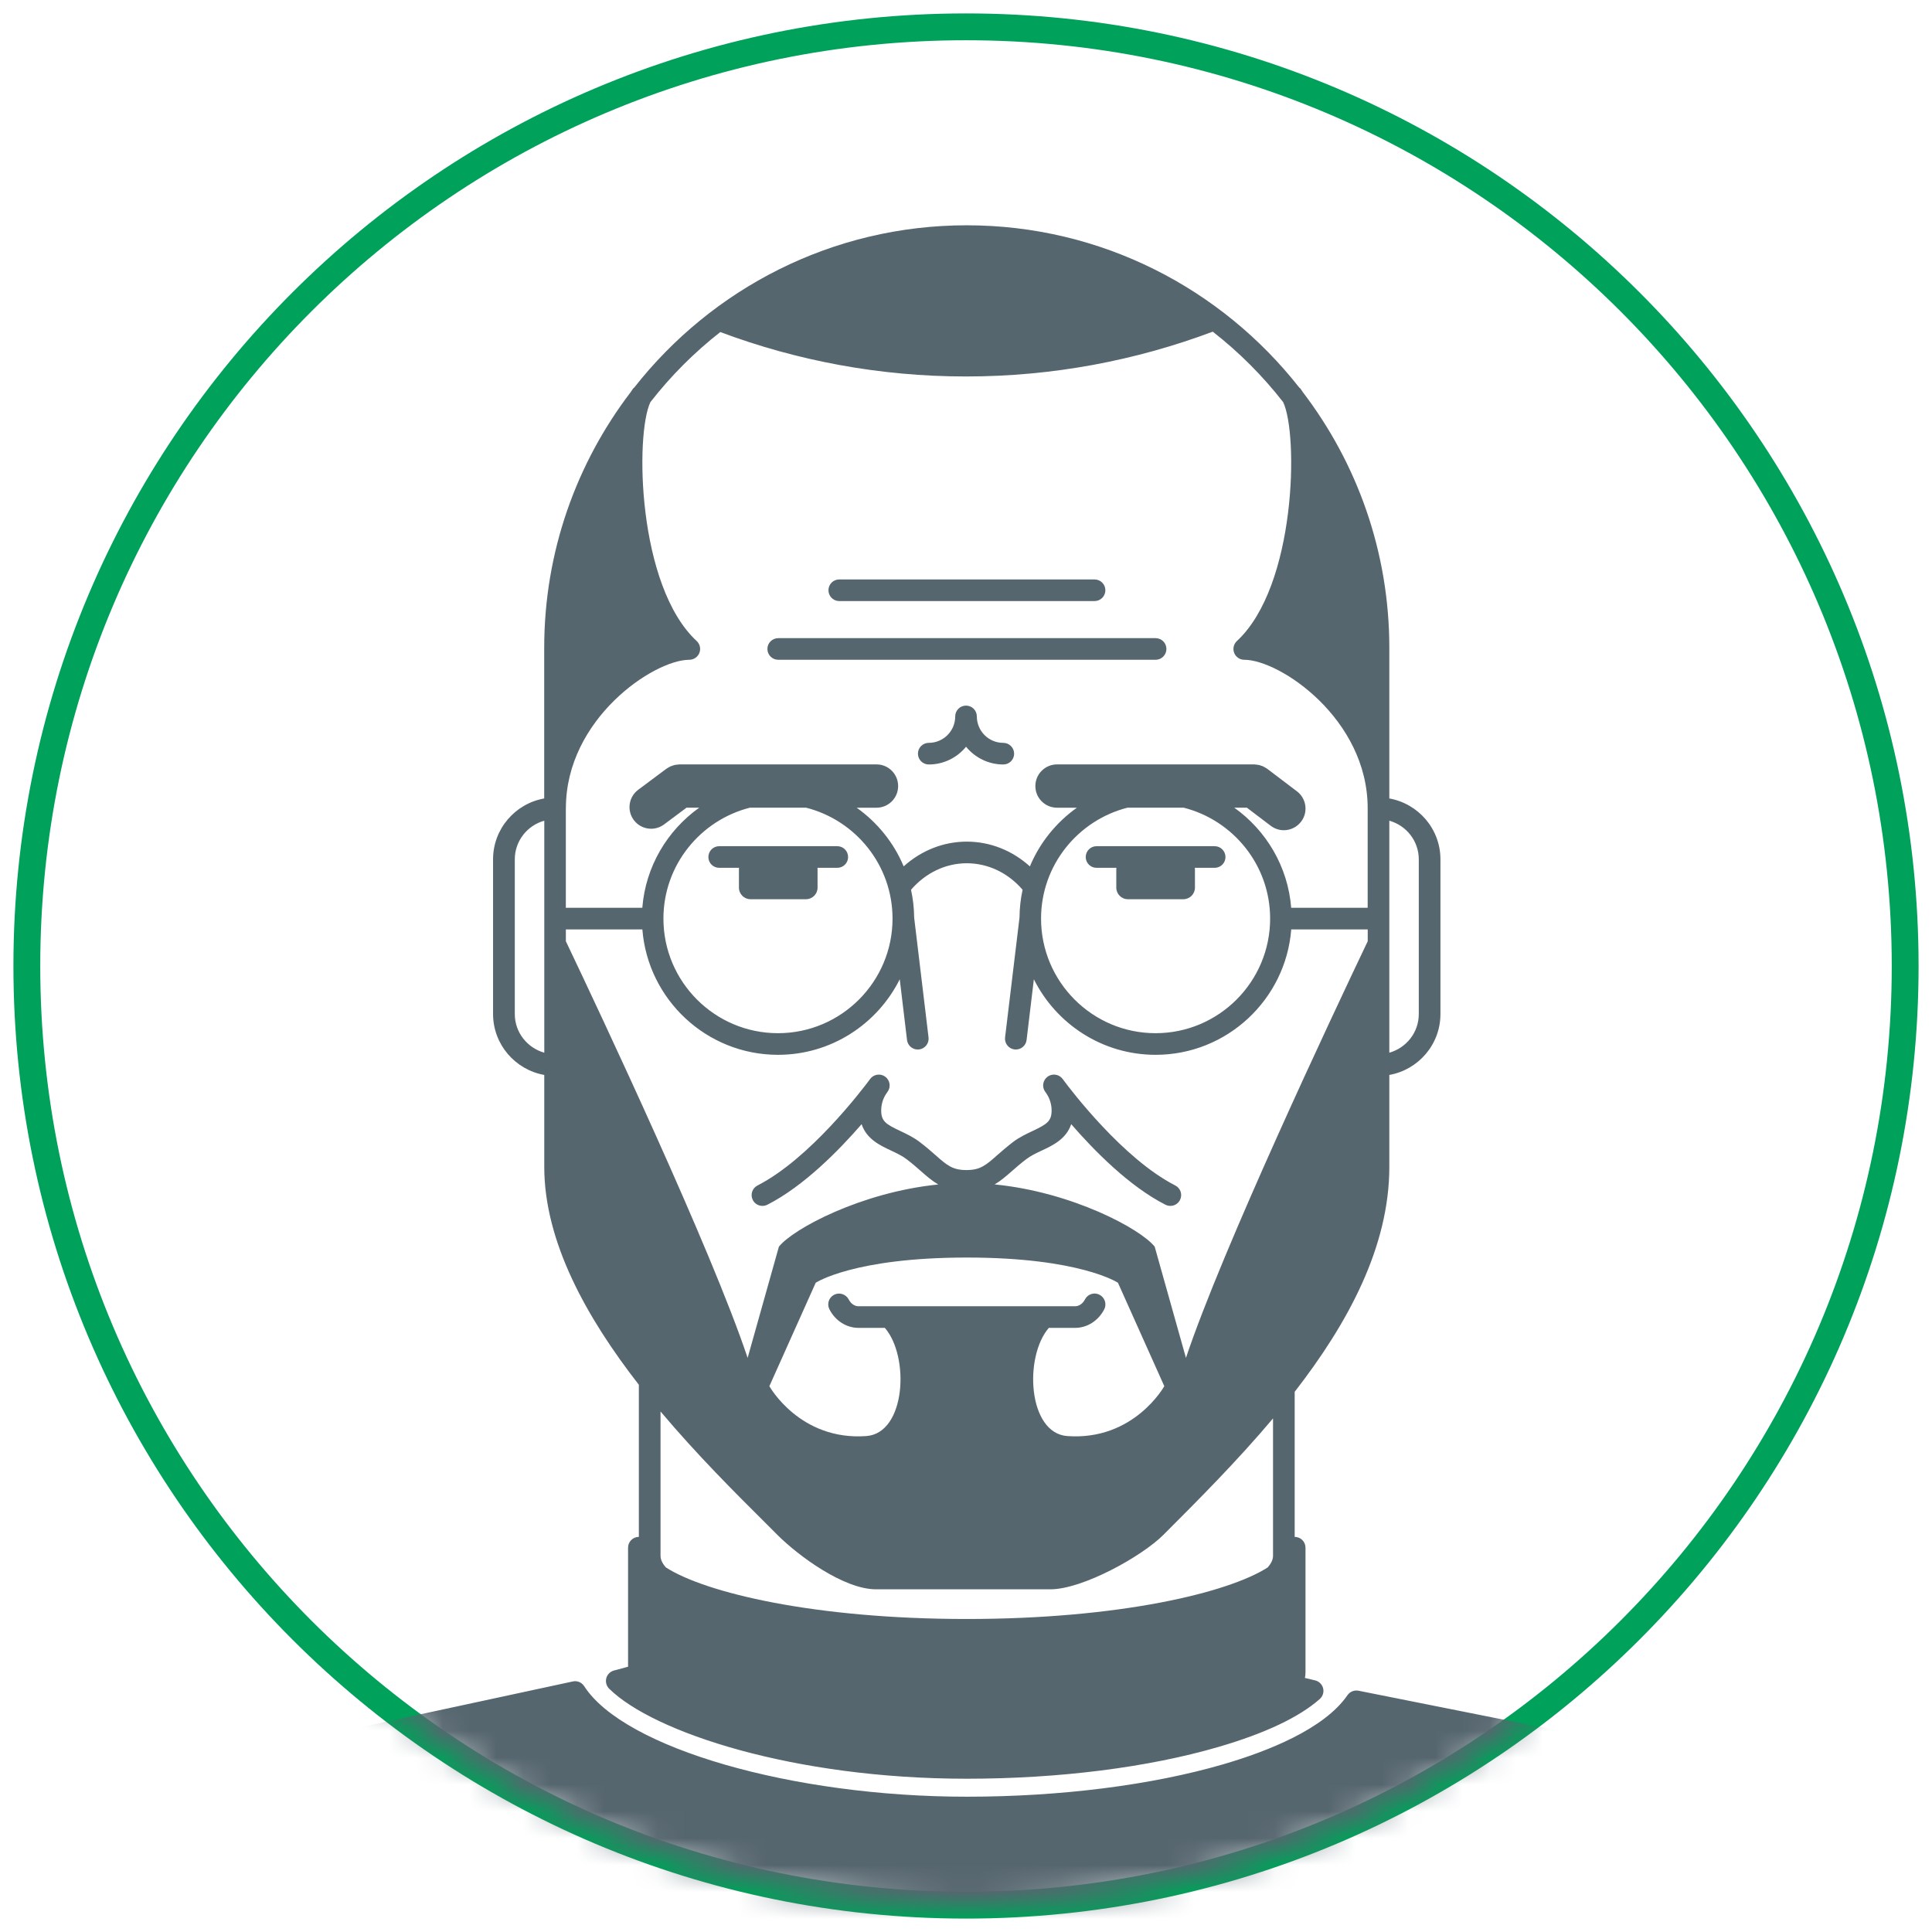<?xml version="1.0" encoding="UTF-8"?>
<svg width="72px" height="72px" viewBox="0 0 72 72" version="1.1" xmlns="http://www.w3.org/2000/svg" xmlns:xlink="http://www.w3.org/1999/xlink">
    <!-- Generator: Sketch 42 (36781) - http://www.bohemiancoding.com/sketch -->
    <title>noun_369842_cc</title>
    <desc>Created with Sketch.</desc>
    <defs>
        <path d="M35,70 C54.33,70 70,54.33 70,35 C70,15.67 54.33,0 35,0 C15.67,0 0,15.67 0,35 C0,54.33 15.67,70 35,70 Z" id="path-1"></path>
    </defs>
    <g id="Page-1" stroke="none" stroke-width="1" fill="none" fill-rule="evenodd">
        <g id="noun_369842_cc" transform="translate(1, 1)">
            <mask id="mask-2" fill="white">
                <use xlink:href="#path-1"></use>
            </mask>
            <use id="Mask" stroke="#00A15A" stroke-linecap="square" xlink:href="#path-1"></use>
            <path d="M19.283,39.06 L19.283,42.484 C19.283,45.284 20.868,48.114 22.808,50.606 L22.808,56.275 C22.586,56.275 22.406,56.456 22.406,56.678 L22.406,61.114 L21.881,61.255 C21.741,61.293 21.632,61.401 21.595,61.542 C21.558,61.681 21.599,61.831 21.702,61.933 C23.35,63.56 28.581,65.288 35.028,65.288 C38.463,65.288 41.796,64.867 44.412,64.102 C46.147,63.596 47.417,62.995 48.184,62.317 C48.297,62.217 48.345,62.063 48.309,61.917 C48.272,61.771 48.157,61.658 48.011,61.623 L47.631,61.532 C47.645,61.461 47.652,61.389 47.652,61.317 L47.652,56.678 C47.652,56.455 47.471,56.275 47.249,56.275 L47.249,50.868 C49.232,48.315 50.776,45.468 50.776,42.484 L50.776,39.06 C51.856,38.868 52.681,37.927 52.681,36.791 L52.681,31.025 C52.681,29.889 51.856,28.949 50.776,28.756 L50.776,23.143 C50.776,19.562 49.572,16.257 47.549,13.609 C47.522,13.569 47.495,13.527 47.468,13.488 C47.453,13.467 47.433,13.455 47.415,13.438 C44.529,9.763 40.052,7.396 35.027,7.396 C30.005,7.396 25.527,9.763 22.641,13.437 C22.623,13.455 22.603,13.467 22.588,13.488 C22.561,13.527 22.534,13.569 22.507,13.609 C20.485,16.257 19.281,19.562 19.281,23.143 L19.281,28.756 C18.2,28.948 17.375,29.889 17.375,31.025 L17.375,36.791 C17.377,37.927 18.202,38.867 19.283,39.06 Z M50.776,29.585 C51.407,29.762 51.874,30.337 51.874,31.025 L51.874,36.791 C51.874,37.479 51.407,38.053 50.776,38.231 L50.776,29.585 Z M46.442,56.98 C46.442,57.119 46.375,57.265 46.242,57.414 C44.775,58.357 40.714,59.335 35.028,59.335 C29.344,59.335 25.283,58.357 23.817,57.414 C23.684,57.266 23.616,57.119 23.616,56.98 L23.616,51.601 C24.971,53.212 26.414,54.65 27.567,55.796 L27.977,56.206 C28.759,56.987 30.448,58.229 31.646,58.229 L38.142,58.229 C39.348,58.229 41.55,57.004 42.356,56.2 C43.643,54.912 45.103,53.451 46.442,51.86 L46.442,56.98 L46.442,56.98 Z M39.975,47.251 C39.777,47.149 39.535,47.227 39.433,47.426 C39.351,47.584 39.214,47.68 39.065,47.68 L30.994,47.68 C30.847,47.68 30.709,47.584 30.629,47.426 C30.525,47.229 30.282,47.151 30.085,47.252 C29.887,47.354 29.809,47.596 29.91,47.795 C30.129,48.221 30.545,48.486 30.994,48.486 L31.976,48.486 C32.906,49.559 32.758,52.412 31.285,52.518 C28.804,52.697 27.672,50.659 27.672,50.659 L29.399,46.805 C29.399,46.805 30.809,45.865 35.03,45.865 L35.032,45.865 C39.253,45.865 40.663,46.805 40.663,46.805 C40.663,46.805 40.663,46.805 42.39,50.659 C42.39,50.659 41.259,52.697 38.777,52.518 C37.303,52.412 37.156,49.559 38.087,48.486 L39.067,48.486 C39.517,48.486 39.933,48.22 40.153,47.793 C40.252,47.596 40.173,47.353 39.975,47.251 Z M20.089,29.119 C20.089,25.791 23.361,23.588 24.688,23.588 C24.854,23.588 25.002,23.486 25.064,23.332 C25.124,23.177 25.085,23.002 24.963,22.889 C22.749,20.836 22.667,15.176 23.239,13.985 C23.997,13.012 24.871,12.135 25.843,11.375 C28.694,12.441 31.778,13.03 35,13.03 C38.237,13.03 41.335,12.434 44.196,11.36 C45.175,12.124 46.056,13.006 46.819,13.985 C47.391,15.176 47.309,20.837 45.096,22.889 C44.974,23.002 44.935,23.177 44.994,23.332 C45.055,23.486 45.204,23.588 45.37,23.588 C46.696,23.588 49.969,25.791 49.969,29.119 L49.969,32.831 L47.119,32.831 C46.997,31.293 46.187,29.947 44.998,29.1 L45.467,29.1 L46.358,29.776 C46.504,29.886 46.676,29.94 46.844,29.94 C47.088,29.94 47.329,29.829 47.489,29.62 C47.759,29.265 47.687,28.759 47.333,28.49 L46.226,27.651 C46.22,27.647 46.212,27.644 46.207,27.639 C46.184,27.621 46.158,27.61 46.134,27.595 C46.113,27.582 46.091,27.571 46.069,27.56 C46.047,27.549 46.021,27.541 45.996,27.534 C45.971,27.524 45.945,27.515 45.919,27.51 C45.897,27.505 45.873,27.503 45.85,27.499 C45.821,27.495 45.79,27.491 45.76,27.489 C45.76,27.489 45.746,27.487 45.739,27.487 L38.393,27.487 C37.947,27.487 37.585,27.848 37.585,28.295 C37.585,28.74 37.946,29.101 38.393,29.101 L39.132,29.101 C38.362,29.65 37.749,30.404 37.381,31.288 C36.726,30.697 35.901,30.365 35.028,30.365 C34.158,30.365 33.332,30.697 32.677,31.287 C32.309,30.404 31.696,29.65 30.926,29.101 L31.665,29.101 C32.11,29.101 32.471,28.741 32.471,28.295 C32.471,27.849 32.111,27.487 31.665,27.487 L24.32,27.487 L24.301,27.489 C24.272,27.491 24.244,27.495 24.215,27.498 C24.19,27.503 24.166,27.505 24.142,27.509 C24.118,27.515 24.094,27.523 24.072,27.531 C24.046,27.54 24.017,27.548 23.991,27.559 C23.971,27.569 23.953,27.58 23.933,27.59 C23.906,27.606 23.879,27.619 23.853,27.639 C23.848,27.642 23.842,27.644 23.837,27.647 L22.785,28.432 C22.428,28.698 22.353,29.203 22.62,29.561 C22.777,29.773 23.021,29.885 23.266,29.885 C23.434,29.885 23.603,29.832 23.747,29.725 L24.585,29.1 L25.058,29.1 C23.868,29.948 23.058,31.293 22.937,32.831 L20.087,32.831 L20.087,29.119 L20.089,29.119 Z M46.334,33.234 C46.334,35.588 44.419,37.504 42.065,37.504 C39.711,37.504 37.797,35.588 37.797,33.234 C37.797,31.242 39.172,29.568 41.021,29.099 L43.109,29.099 C44.959,29.568 46.334,31.242 46.334,33.234 Z M32.262,33.234 C32.262,35.588 30.348,37.504 27.993,37.504 C25.638,37.504 23.724,35.588 23.724,33.234 C23.724,31.242 25.099,29.568 26.949,29.099 L29.038,29.099 C30.887,29.568 32.262,31.242 32.262,33.234 Z M20.089,33.637 L22.939,33.637 C23.145,36.248 25.332,38.31 27.994,38.31 C29.98,38.31 31.698,37.161 32.531,35.495 L32.802,37.757 C32.827,37.963 33.001,38.112 33.202,38.112 C33.218,38.112 33.235,38.112 33.251,38.11 C33.473,38.083 33.63,37.881 33.604,37.662 L33.068,33.196 C33.064,32.839 33.025,32.493 32.951,32.159 C33.492,31.53 34.239,31.171 35.029,31.171 C35.822,31.171 36.568,31.53 37.109,32.159 C37.036,32.493 36.997,32.841 36.994,33.196 L36.456,37.662 C36.43,37.882 36.588,38.083 36.809,38.11 C36.825,38.112 36.842,38.112 36.858,38.112 C37.059,38.112 37.233,37.963 37.258,37.757 L37.529,35.495 C38.362,37.161 40.08,38.31 42.066,38.31 C44.728,38.31 46.914,36.248 47.121,33.637 L49.971,33.637 L49.971,34.077 C48.665,36.817 44.548,45.555 43.197,49.605 L42.032,45.46 C41.507,44.796 38.957,43.425 36.068,43.14 C36.297,43.005 36.493,42.834 36.703,42.65 C36.86,42.513 37.033,42.359 37.248,42.197 C37.417,42.068 37.615,41.976 37.825,41.877 C38.239,41.683 38.732,41.45 38.921,40.895 C39.772,41.875 41.079,43.208 42.433,43.897 C42.492,43.926 42.553,43.94 42.616,43.94 C42.763,43.94 42.904,43.861 42.974,43.721 C43.077,43.522 42.997,43.28 42.799,43.179 C40.854,42.187 38.903,39.616 38.636,39.256 C38.624,39.239 38.613,39.223 38.599,39.206 C38.466,39.031 38.216,38.994 38.038,39.126 C37.861,39.258 37.821,39.508 37.951,39.686 C37.956,39.693 37.968,39.709 37.986,39.735 C38.119,39.926 38.19,40.151 38.19,40.386 C38.19,40.782 38.016,40.897 37.481,41.149 C37.254,41.255 36.998,41.376 36.76,41.554 C36.529,41.731 36.338,41.897 36.169,42.045 C35.748,42.418 35.536,42.604 35.029,42.604 C35.029,42.604 35.02,42.608 35.015,42.608 C35.009,42.608 35.005,42.604 35,42.604 C34.494,42.604 34.282,42.418 33.86,42.045 C33.691,41.897 33.503,41.731 33.268,41.554 C33.032,41.375 32.775,41.255 32.548,41.147 C32.013,40.897 31.84,40.782 31.84,40.386 C31.84,40.151 31.909,39.926 32.044,39.735 C32.062,39.71 32.074,39.693 32.078,39.686 C32.208,39.508 32.168,39.258 31.992,39.126 C31.813,38.995 31.564,39.031 31.43,39.206 C31.417,39.223 31.406,39.239 31.394,39.256 C31.126,39.615 29.174,42.187 27.23,43.179 C27.032,43.28 26.953,43.522 27.055,43.721 C27.125,43.861 27.267,43.94 27.413,43.94 C27.476,43.94 27.538,43.926 27.597,43.897 C28.95,43.208 30.259,41.876 31.11,40.895 C31.297,41.452 31.791,41.683 32.205,41.877 C32.414,41.977 32.612,42.068 32.782,42.197 C32.996,42.359 33.171,42.513 33.326,42.65 C33.537,42.836 33.735,43.007 33.965,43.142 C31.087,43.433 28.552,44.798 28.027,45.46 L26.862,49.605 C25.509,45.554 21.393,36.817 20.088,34.077 L20.088,33.637 L20.089,33.637 Z M18.185,31.025 C18.185,30.337 18.652,29.761 19.284,29.585 L19.284,38.231 C18.652,38.052 18.185,37.478 18.185,36.791 L18.185,31.025 Z M36.388,26.684 C35.845,26.684 35.404,26.243 35.404,25.699 C35.404,25.475 35.222,25.296 35.001,25.296 C34.777,25.296 34.598,25.476 34.598,25.699 C34.598,26.243 34.156,26.684 33.612,26.684 C33.389,26.684 33.209,26.865 33.209,27.086 C33.209,27.31 33.39,27.49 33.612,27.49 C34.172,27.49 34.673,27.231 35.002,26.829 C35.331,27.231 35.831,27.49 36.39,27.49 C36.614,27.49 36.794,27.309 36.794,27.086 C36.792,26.864 36.611,26.684 36.388,26.684 Z M30.204,30.535 L25.802,30.535 C25.579,30.535 25.399,30.716 25.399,30.939 C25.399,31.162 25.58,31.341 25.802,31.341 L26.543,31.341 C26.542,31.351 26.538,31.361 26.538,31.37 L26.538,32.079 C26.538,32.317 26.73,32.511 26.968,32.511 L29.037,32.511 C29.275,32.511 29.468,32.318 29.468,32.079 L29.468,31.37 C29.468,31.36 29.464,31.35 29.462,31.341 L30.204,31.341 C30.427,31.341 30.606,31.161 30.606,30.939 C30.606,30.716 30.427,30.535 30.204,30.535 Z M44.266,30.535 L39.865,30.535 C39.642,30.535 39.462,30.716 39.462,30.939 C39.462,31.162 39.643,31.341 39.865,31.341 L40.606,31.341 C40.606,31.351 40.601,31.361 40.601,31.37 L40.601,32.079 C40.601,32.317 40.792,32.511 41.032,32.511 L43.1,32.511 C43.339,32.511 43.532,32.318 43.532,32.079 L43.532,31.37 C43.532,31.36 43.527,31.35 43.526,31.341 L44.266,31.341 C44.49,31.341 44.67,31.161 44.67,30.939 C44.67,30.716 44.489,30.535 44.266,30.535 Z M28.003,23.588 L42.066,23.588 C42.288,23.588 42.469,23.407 42.469,23.184 C42.469,22.961 42.287,22.782 42.066,22.782 L28.003,22.782 C27.78,22.782 27.599,22.962 27.599,23.184 C27.599,23.407 27.78,23.588 28.003,23.588 Z M30.276,21.4 L39.791,21.4 C40.013,21.4 40.194,21.22 40.194,20.997 C40.194,20.774 40.012,20.594 39.791,20.594 L30.276,20.594 C30.054,20.594 29.874,20.774 29.874,20.997 C29.874,21.22 30.055,21.4 30.276,21.4 Z M71.648,70.032 L69.9,66.222 C69.846,66.105 69.739,66.021 69.613,65.994 L49.627,62.008 C49.47,61.978 49.308,62.042 49.216,62.175 C48.345,63.441 46.225,64.271 44.601,64.746 C41.922,65.528 38.524,65.958 35.029,65.958 C28.523,65.958 22.259,64.148 20.771,61.839 C20.68,61.698 20.512,61.625 20.347,61.663 L0.245,65.995 C0.116,66.022 0.01,66.111 -0.041,66.233 L-1.654,70.042 C-1.706,70.166 -1.694,70.31 -1.619,70.421 C-1.544,70.534 -1.418,70.603 -1.283,70.603 L71.282,70.603 C71.419,70.603 71.547,70.533 71.622,70.417 C71.695,70.302 71.706,70.156 71.648,70.032 Z" id="Shape" fill="#56666F" fill-rule="nonzero" mask="url(#mask-2)"></path>
        </g>
    </g>
</svg>